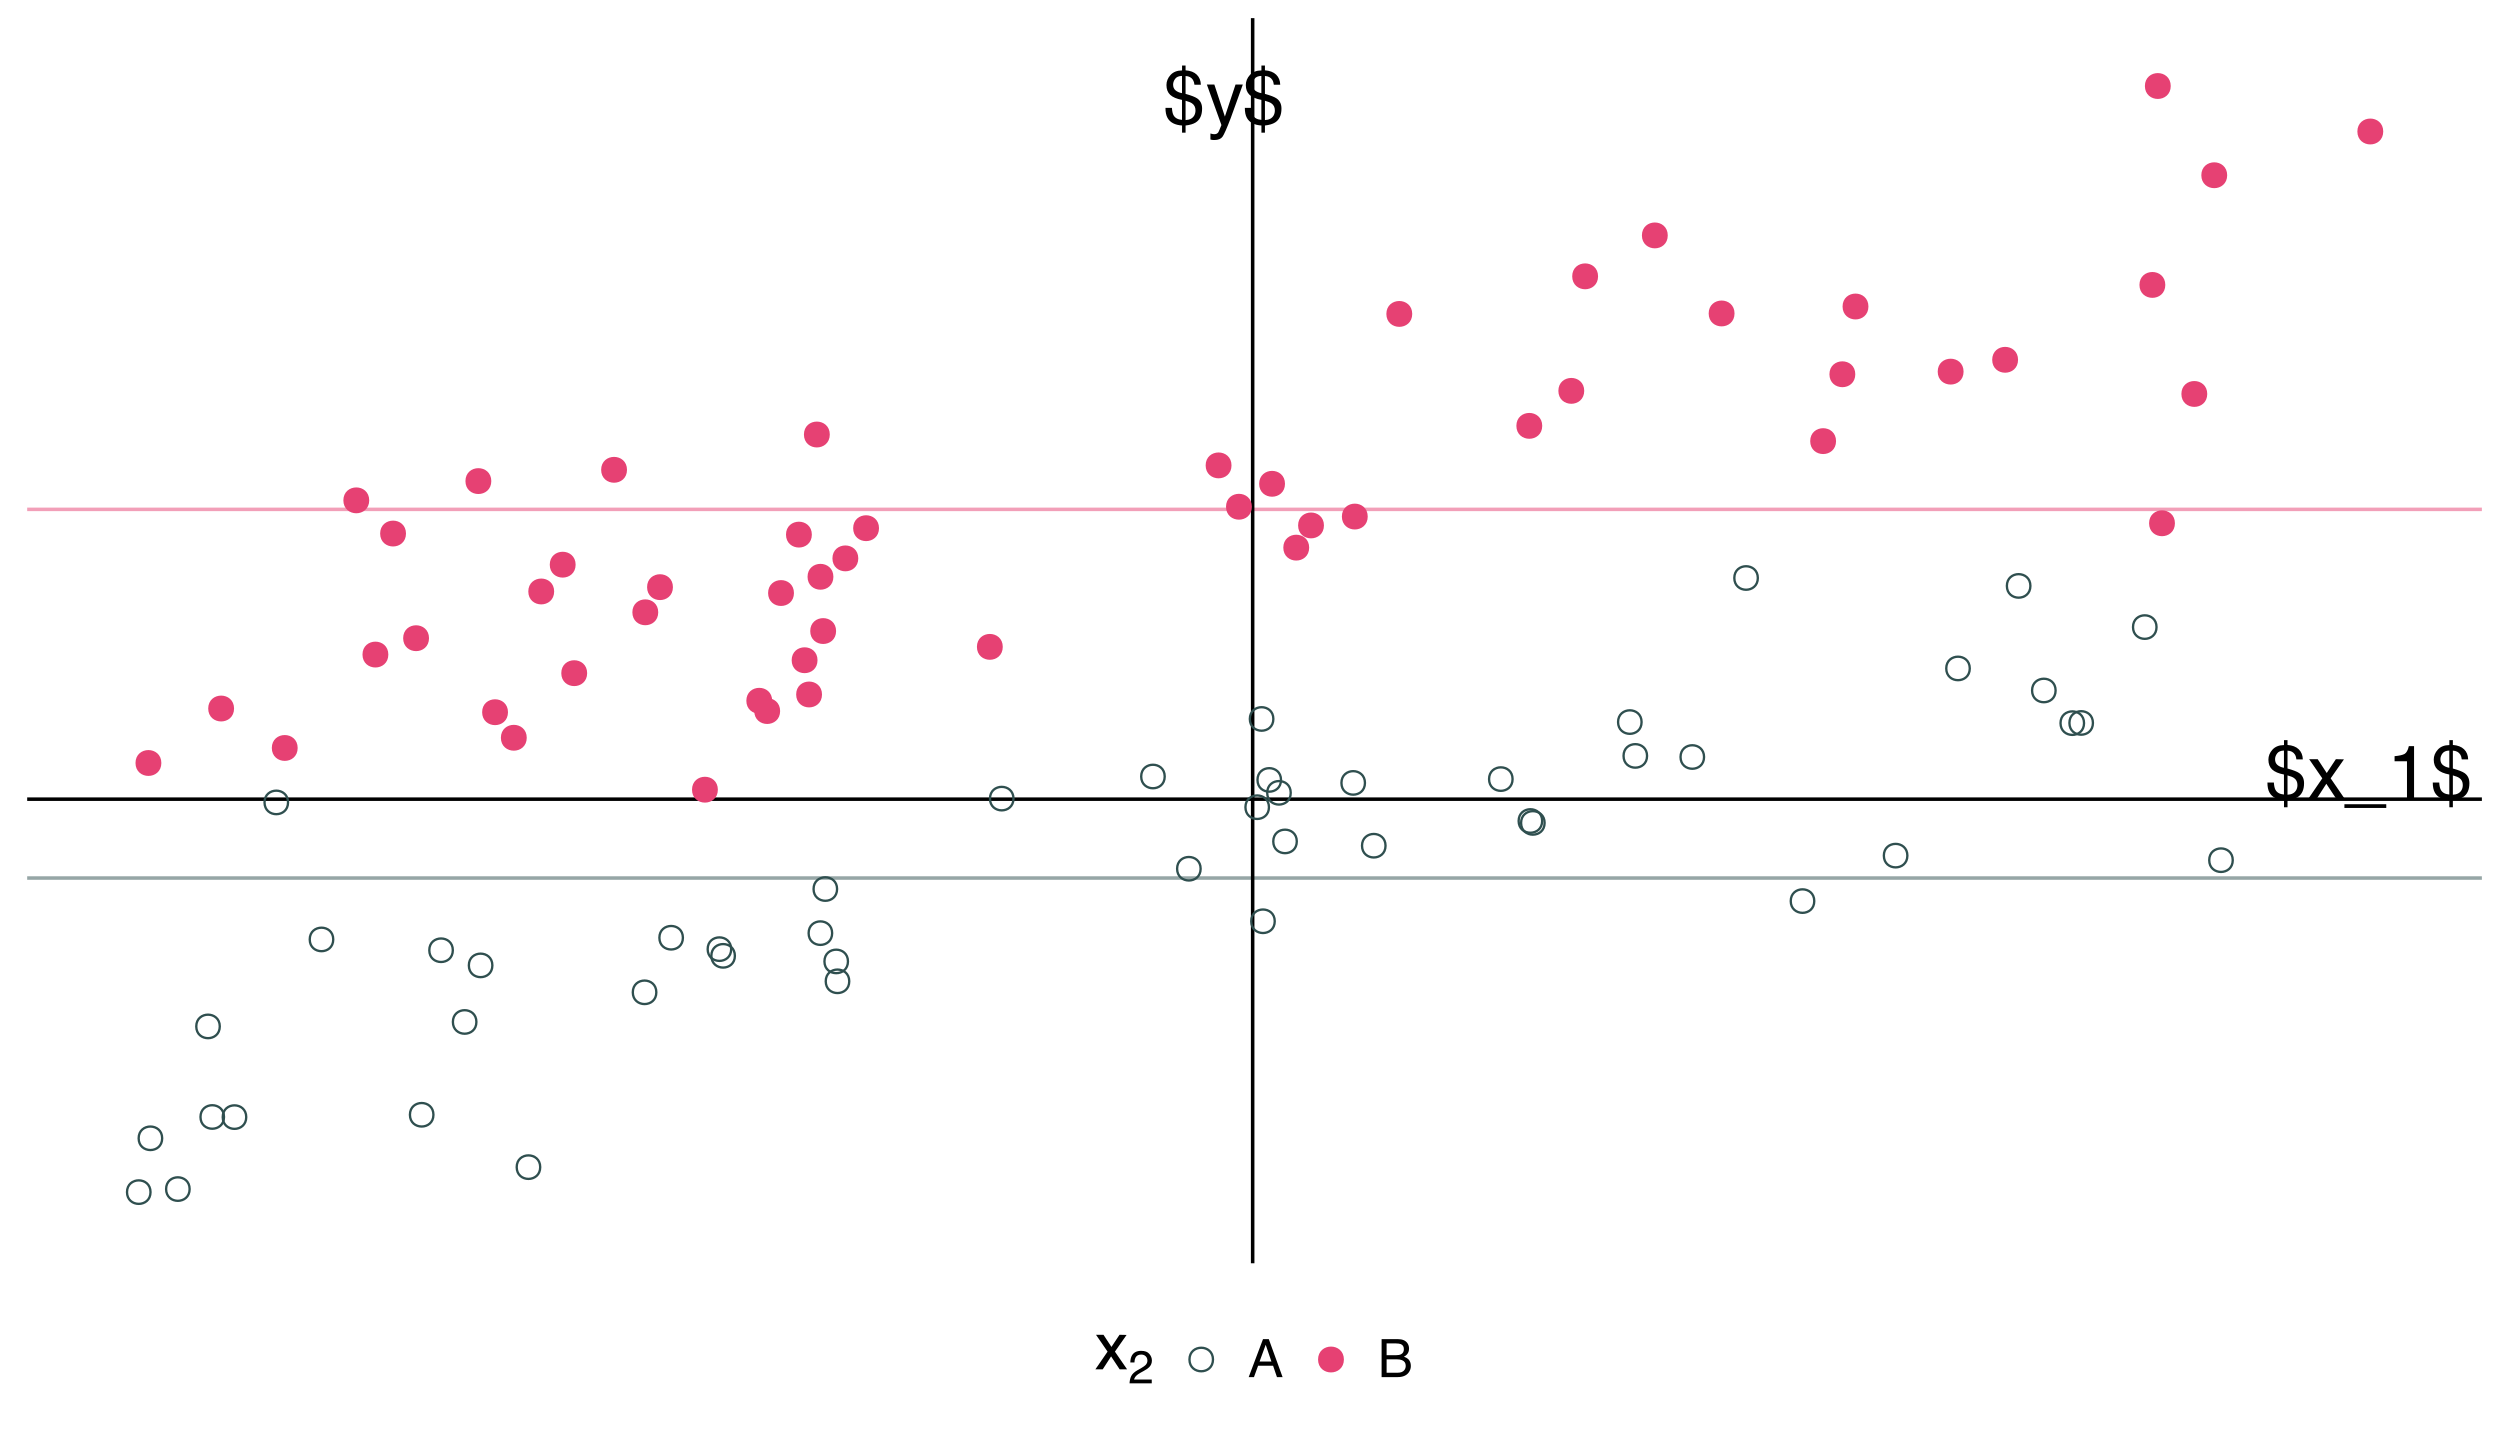 <?xml version="1.0" encoding="UTF-8"?>
<svg xmlns="http://www.w3.org/2000/svg" xmlns:xlink="http://www.w3.org/1999/xlink" width="756" height="432" viewBox="0 0 756 432">
<defs>
<g>
<g id="glyph-0-0">
<path d="M 0.734 0 L 0.734 -16.328 L 13.688 -16.328 L 13.688 0 Z M 11.656 -2.047 L 11.656 -14.281 L 2.781 -14.281 L 2.781 -2.047 Z M 11.656 -2.047 "/>
</g>
<g id="glyph-0-1">
<path d="M 6.797 -1.156 C 8.055 -1.219 8.93 -1.68 9.422 -2.547 C 9.672 -2.992 9.797 -3.508 9.797 -4.094 C 9.797 -5.02 9.453 -5.723 8.766 -6.203 C 8.379 -6.484 7.723 -6.75 6.797 -7 Z M 3.031 -11.891 C 3.031 -11.148 3.27 -10.57 3.75 -10.156 C 4.238 -9.738 4.895 -9.453 5.719 -9.297 L 5.719 -14.516 C 4.738 -14.484 4.047 -14.188 3.641 -13.625 C 3.234 -13.07 3.031 -12.492 3.031 -11.891 Z M 1.016 -11.75 C 1.016 -12.875 1.426 -13.891 2.25 -14.797 C 3.082 -15.703 4.242 -16.16 5.734 -16.172 L 5.734 -17.656 L 6.797 -17.656 L 6.797 -16.203 C 8.266 -16.098 9.395 -15.66 10.188 -14.891 C 10.977 -14.117 11.391 -13.102 11.422 -11.844 L 9.484 -11.844 C 9.43 -12.406 9.281 -12.895 9.031 -13.312 C 8.562 -14.051 7.816 -14.441 6.797 -14.484 L 6.797 -9.078 C 8.516 -8.598 9.68 -8.145 10.297 -7.719 C 11.297 -7.031 11.797 -6.004 11.797 -4.641 C 11.797 -2.66 11.156 -1.258 9.875 -0.438 C 9.156 0.02 8.129 0.328 6.797 0.484 L 6.797 2.641 L 5.734 2.641 L 5.734 0.484 C 3.578 0.336 2.113 -0.426 1.344 -1.812 C 0.926 -2.562 0.719 -3.57 0.719 -4.844 L 2.672 -4.844 C 2.734 -3.832 2.895 -3.094 3.156 -2.625 C 3.613 -1.789 4.469 -1.32 5.719 -1.219 L 5.719 -7.266 C 4.113 -7.566 2.926 -8.07 2.156 -8.781 C 1.395 -9.5 1.016 -10.488 1.016 -11.75 Z M 1.016 -11.75 "/>
</g>
<g id="glyph-0-2">
<path d="M 8.906 -11.906 L 11.109 -11.906 C 10.828 -11.145 10.203 -9.406 9.234 -6.688 C 8.504 -4.633 7.898 -2.961 7.422 -1.672 C 6.266 1.359 5.445 3.207 4.969 3.875 C 4.488 4.539 3.672 4.875 2.516 4.875 C 2.234 4.875 2.016 4.863 1.859 4.844 C 1.711 4.82 1.531 4.781 1.312 4.719 L 1.312 2.906 C 1.656 3 1.906 3.055 2.062 3.078 C 2.219 3.098 2.359 3.109 2.484 3.109 C 2.848 3.109 3.117 3.047 3.297 2.922 C 3.473 2.805 3.617 2.66 3.734 2.484 C 3.773 2.422 3.91 2.113 4.141 1.562 C 4.367 1.02 4.535 0.613 4.641 0.344 L 0.234 -11.906 L 2.5 -11.906 L 5.688 -2.219 Z M 5.688 -12.188 Z M 5.688 -12.188 "/>
</g>
<g id="glyph-0-3">
<path d="M 0.328 -11.906 L 2.922 -11.906 L 5.656 -7.719 L 8.422 -11.906 L 10.859 -11.844 L 6.844 -6.109 L 11.031 0 L 8.484 0 L 5.531 -4.469 L 2.656 0 L 0.125 0 L 4.312 -6.109 Z M 0.328 -11.906 "/>
</g>
<g id="glyph-0-4">
<path d="M 0 2.844 L 0 1.719 L 12.656 1.719 L 12.656 2.844 Z M 0 2.844 "/>
</g>
<g id="glyph-0-5">
<path d="M 2.172 -11.266 L 2.172 -12.812 C 3.617 -12.945 4.629 -13.176 5.203 -13.5 C 5.773 -13.832 6.203 -14.613 6.484 -15.844 L 8.062 -15.844 L 8.062 0 L 5.922 0 L 5.922 -11.266 Z M 2.172 -11.266 "/>
</g>
<g id="glyph-1-0">
<path d="M 0.641 0 L 0.641 -14.344 L 12.031 -14.344 L 12.031 0 Z M 10.234 -1.797 L 10.234 -12.547 L 2.438 -12.547 L 2.438 -1.797 Z M 10.234 -1.797 "/>
</g>
<g id="glyph-1-1">
<path d="M 0.297 -10.453 L 2.562 -10.453 L 4.969 -6.781 L 7.406 -10.453 L 9.547 -10.406 L 6.016 -5.359 L 9.703 0 L 7.453 0 L 4.859 -3.922 L 2.328 0 L 0.109 0 L 3.797 -5.359 Z M 0.297 -10.453 "/>
</g>
<g id="glyph-2-0">
<path d="M 0.453 0 L 0.453 -10.047 L 8.422 -10.047 L 8.422 0 Z M 7.172 -1.266 L 7.172 -8.781 L 1.703 -8.781 L 1.703 -1.266 Z M 7.172 -1.266 "/>
</g>
<g id="glyph-2-1">
<path d="M 0.438 0 C 0.477 -0.844 0.648 -1.578 0.953 -2.203 C 1.266 -2.828 1.859 -3.395 2.734 -3.906 L 4.047 -4.656 C 4.629 -5 5.039 -5.289 5.281 -5.531 C 5.656 -5.914 5.844 -6.352 5.844 -6.844 C 5.844 -7.406 5.672 -7.852 5.328 -8.188 C 4.984 -8.531 4.531 -8.703 3.969 -8.703 C 3.125 -8.703 2.539 -8.379 2.219 -7.734 C 2.039 -7.391 1.941 -6.914 1.922 -6.312 L 0.672 -6.312 C 0.691 -7.164 0.852 -7.863 1.156 -8.406 C 1.688 -9.352 2.625 -9.828 3.969 -9.828 C 5.094 -9.828 5.91 -9.52 6.422 -8.906 C 6.941 -8.301 7.203 -7.629 7.203 -6.891 C 7.203 -6.109 6.926 -5.438 6.375 -4.875 C 6.062 -4.551 5.488 -4.16 4.656 -3.703 L 3.719 -3.188 C 3.281 -2.938 2.93 -2.703 2.672 -2.484 C 2.211 -2.086 1.926 -1.645 1.812 -1.156 L 7.156 -1.156 L 7.156 0 Z M 0.438 0 "/>
</g>
<g id="glyph-3-0">
<path d="M 0.516 0 L 0.516 -11.484 L 9.625 -11.484 L 9.625 0 Z M 8.188 -1.438 L 8.188 -10.047 L 1.953 -10.047 L 1.953 -1.438 Z M 8.188 -1.438 "/>
</g>
<g id="glyph-3-1">
<path d="M 7.109 -4.703 L 5.375 -9.781 L 3.516 -4.703 Z M 4.562 -11.484 L 6.312 -11.484 L 10.484 0 L 8.781 0 L 7.609 -3.438 L 3.078 -3.438 L 1.828 0 L 0.234 0 Z M 4.562 -11.484 "/>
</g>
<g id="glyph-3-2">
<path d="M 5.531 -6.625 C 6.188 -6.625 6.695 -6.719 7.062 -6.906 C 7.633 -7.188 7.922 -7.703 7.922 -8.453 C 7.922 -9.203 7.617 -9.707 7.016 -9.969 C 6.672 -10.113 6.16 -10.188 5.484 -10.188 L 2.703 -10.188 L 2.703 -6.625 Z M 6.062 -1.328 C 7.008 -1.328 7.688 -1.602 8.094 -2.156 C 8.352 -2.508 8.484 -2.93 8.484 -3.422 C 8.484 -4.254 8.109 -4.82 7.359 -5.125 C 6.961 -5.289 6.441 -5.375 5.797 -5.375 L 2.703 -5.375 L 2.703 -1.328 Z M 1.188 -11.484 L 6.109 -11.484 C 7.453 -11.484 8.41 -11.082 8.984 -10.281 C 9.316 -9.801 9.484 -9.254 9.484 -8.641 C 9.484 -7.91 9.273 -7.316 8.859 -6.859 C 8.648 -6.609 8.344 -6.383 7.938 -6.188 C 8.531 -5.957 8.973 -5.703 9.266 -5.422 C 9.773 -4.922 10.031 -4.234 10.031 -3.359 C 10.031 -2.617 9.801 -1.945 9.344 -1.344 C 8.645 -0.445 7.539 0 6.031 0 L 1.188 0 Z M 1.188 -11.484 "/>
</g>
</g>
<clipPath id="clip-0">
<path clip-rule="nonzero" d="M 8.219 264 L 750.52 264 L 750.52 267 L 8.219 267 Z M 8.219 264 "/>
</clipPath>
<clipPath id="clip-1">
<path clip-rule="nonzero" d="M 8.219 153 L 750.52 153 L 750.52 155 L 8.219 155 Z M 8.219 153 "/>
</clipPath>
<clipPath id="clip-2">
<path clip-rule="nonzero" d="M 8.219 241 L 750.52 241 L 750.52 243 L 8.219 243 Z M 8.219 241 "/>
</clipPath>
<clipPath id="clip-3">
<path clip-rule="nonzero" d="M 378 5.48 L 380 5.48 L 380 382.016 L 378 382.016 Z M 378 5.48 "/>
</clipPath>
</defs>
<rect x="-75.6" y="-43.2" width="907.2" height="518.4" fill="rgb(100%, 100%, 100%)" fill-opacity="1"/>
<g clip-path="url(#clip-0)">
<path fill="none" stroke-width="1.067" stroke-linecap="butt" stroke-linejoin="round" stroke="rgb(18.431%, 30.98%, 30.98%)" stroke-opacity="0.502" stroke-miterlimit="10" d="M 8.219 265.523 L 750.52 265.523 "/>
</g>
<g clip-path="url(#clip-1)">
<path fill="none" stroke-width="1.067" stroke-linecap="butt" stroke-linejoin="round" stroke="rgb(90.196%, 25.49%, 45.098%)" stroke-opacity="0.502" stroke-miterlimit="10" d="M 8.219 154.023 L 750.52 154.023 "/>
</g>
<g clip-path="url(#clip-2)">
<path fill="none" stroke-width="1.067" stroke-linecap="butt" stroke-linejoin="round" stroke="rgb(0%, 0%, 0%)" stroke-opacity="1" stroke-miterlimit="10" d="M 8.219 241.668 L 750.52 241.668 "/>
</g>
<g clip-path="url(#clip-3)">
<path fill="none" stroke-width="1.067" stroke-linecap="butt" stroke-linejoin="round" stroke="rgb(0%, 0%, 0%)" stroke-opacity="1" stroke-miterlimit="10" d="M 378.805 382.012 L 378.805 5.48 "/>
</g>
<g fill="rgb(0%, 0%, 0%)" fill-opacity="1">
<use xlink:href="#glyph-0-1" x="351.719" y="37.469"/>
<use xlink:href="#glyph-0-2" x="364.719" y="37.469"/>
<use xlink:href="#glyph-0-1" x="375.719" y="37.469"/>
</g>
<g fill="rgb(0%, 0%, 0%)" fill-opacity="1">
<use xlink:href="#glyph-0-1" x="684.949" y="241.48"/>
<use xlink:href="#glyph-0-3" x="697.949" y="241.48"/>
<use xlink:href="#glyph-0-4" x="708.949" y="241.48"/>
<use xlink:href="#glyph-0-5" x="721.949" y="241.48"/>
<use xlink:href="#glyph-0-1" x="734.949" y="241.48"/>
</g>
<path fill-rule="nonzero" fill="rgb(90.196%, 25.49%, 45.098%)" fill-opacity="1" stroke-width="0.709" stroke-linecap="round" stroke-linejoin="round" stroke="rgb(90.196%, 25.49%, 45.098%)" stroke-opacity="1" stroke-miterlimit="10" d="M 117.078 197.941 C 117.078 202.684 109.969 202.684 109.969 197.941 C 109.969 193.203 117.078 193.203 117.078 197.941 "/>
<path fill="none" stroke-width="0.709" stroke-linecap="round" stroke-linejoin="round" stroke="rgb(18.431%, 30.98%, 30.98%)" stroke-opacity="1" stroke-miterlimit="10" d="M 466.348 248.266 C 466.348 253.008 459.234 253.008 459.234 248.266 C 459.234 243.527 466.348 243.527 466.348 248.266 "/>
<path fill="none" stroke-width="0.709" stroke-linecap="round" stroke-linejoin="round" stroke="rgb(18.431%, 30.98%, 30.98%)" stroke-opacity="1" stroke-miterlimit="10" d="M 457.402 235.598 C 457.402 240.34 450.293 240.34 450.293 235.598 C 450.293 230.859 457.402 230.859 457.402 235.598 "/>
<path fill="none" stroke-width="0.709" stroke-linecap="round" stroke-linejoin="round" stroke="rgb(18.431%, 30.98%, 30.98%)" stroke-opacity="1" stroke-miterlimit="10" d="M 467.09 248.848 C 467.09 253.59 459.977 253.59 459.977 248.848 C 459.977 244.109 467.09 244.109 467.09 248.848 "/>
<path fill="none" stroke-width="0.709" stroke-linecap="round" stroke-linejoin="round" stroke="rgb(18.431%, 30.98%, 30.98%)" stroke-opacity="1" stroke-miterlimit="10" d="M 630.211 218.68 C 630.211 223.422 623.102 223.422 623.102 218.68 C 623.102 213.938 630.211 213.938 630.211 218.68 "/>
<path fill-rule="nonzero" fill="rgb(90.196%, 25.49%, 45.098%)" fill-opacity="1" stroke-width="0.709" stroke-linecap="round" stroke-linejoin="round" stroke="rgb(90.196%, 25.49%, 45.098%)" stroke-opacity="1" stroke-miterlimit="10" d="M 478.715 118.195 C 478.715 122.938 471.605 122.938 471.605 118.195 C 471.605 113.457 478.715 113.457 478.715 118.195 "/>
<path fill="none" stroke-width="0.709" stroke-linecap="round" stroke-linejoin="round" stroke="rgb(18.431%, 30.98%, 30.98%)" stroke-opacity="1" stroke-miterlimit="10" d="M 45.516 360.496 C 45.516 365.238 38.406 365.238 38.406 360.496 C 38.406 355.758 45.516 355.758 45.516 360.496 "/>
<path fill-rule="nonzero" fill="rgb(90.196%, 25.49%, 45.098%)" fill-opacity="1" stroke-width="0.709" stroke-linecap="round" stroke-linejoin="round" stroke="rgb(90.196%, 25.49%, 45.098%)" stroke-opacity="1" stroke-miterlimit="10" d="M 198.695 185.16 C 198.695 189.902 191.582 189.902 191.582 185.16 C 191.582 180.422 198.695 180.422 198.695 185.16 "/>
<path fill="none" stroke-width="0.709" stroke-linecap="round" stroke-linejoin="round" stroke="rgb(18.431%, 30.98%, 30.98%)" stroke-opacity="1" stroke-miterlimit="10" d="M 496.414 218.352 C 496.414 223.094 489.305 223.094 489.305 218.352 C 489.305 213.613 496.414 213.613 496.414 218.352 "/>
<path fill="none" stroke-width="0.709" stroke-linecap="round" stroke-linejoin="round" stroke="rgb(18.431%, 30.98%, 30.98%)" stroke-opacity="1" stroke-miterlimit="10" d="M 392.148 254.445 C 392.148 259.188 385.035 259.188 385.035 254.445 C 385.035 249.707 392.148 249.707 392.148 254.445 "/>
<path fill="none" stroke-width="0.709" stroke-linecap="round" stroke-linejoin="round" stroke="rgb(18.431%, 30.98%, 30.98%)" stroke-opacity="1" stroke-miterlimit="10" d="M 515.305 228.918 C 515.305 233.66 508.195 233.66 508.195 228.918 C 508.195 224.18 515.305 224.18 515.305 228.918 "/>
<path fill-rule="nonzero" fill="rgb(90.196%, 25.49%, 45.098%)" fill-opacity="1" stroke-width="0.709" stroke-linecap="round" stroke-linejoin="round" stroke="rgb(90.196%, 25.49%, 45.098%)" stroke-opacity="1" stroke-miterlimit="10" d="M 413.246 156.207 C 413.246 160.949 406.137 160.949 406.137 156.207 C 406.137 151.469 413.246 151.469 413.246 156.207 "/>
<path fill-rule="nonzero" fill="rgb(90.196%, 25.49%, 45.098%)" fill-opacity="1" stroke-width="0.709" stroke-linecap="round" stroke-linejoin="round" stroke="rgb(90.196%, 25.49%, 45.098%)" stroke-opacity="1" stroke-miterlimit="10" d="M 233.156 211.91 C 233.156 216.652 226.047 216.652 226.047 211.91 C 226.047 207.172 233.156 207.172 233.156 211.91 "/>
<path fill-rule="nonzero" fill="rgb(90.196%, 25.49%, 45.098%)" fill-opacity="1" stroke-width="0.709" stroke-linecap="round" stroke-linejoin="round" stroke="rgb(90.196%, 25.49%, 45.098%)" stroke-opacity="1" stroke-miterlimit="10" d="M 673.145 52.996 C 673.145 57.734 666.035 57.734 666.035 52.996 C 666.035 48.254 673.145 48.254 673.145 52.996 "/>
<path fill-rule="nonzero" fill="rgb(90.196%, 25.49%, 45.098%)" fill-opacity="1" stroke-width="0.709" stroke-linecap="round" stroke-linejoin="round" stroke="rgb(90.196%, 25.49%, 45.098%)" stroke-opacity="1" stroke-miterlimit="10" d="M 239.738 179.336 C 239.738 184.074 232.625 184.074 232.625 179.336 C 232.625 174.594 239.738 174.594 239.738 179.336 "/>
<path fill="none" stroke-width="0.709" stroke-linecap="round" stroke-linejoin="round" stroke="rgb(18.431%, 30.98%, 30.98%)" stroke-opacity="1" stroke-miterlimit="10" d="M 613.992 177.18 C 613.992 181.922 606.879 181.922 606.879 177.18 C 606.879 172.441 613.992 172.441 613.992 177.18 "/>
<path fill-rule="nonzero" fill="rgb(90.196%, 25.49%, 45.098%)" fill-opacity="1" stroke-width="0.709" stroke-linecap="round" stroke-linejoin="round" stroke="rgb(90.196%, 25.49%, 45.098%)" stroke-opacity="1" stroke-miterlimit="10" d="M 235.555 215.023 C 235.555 219.762 228.441 219.762 228.441 215.023 C 228.441 210.281 235.555 210.281 235.555 215.023 "/>
<path fill="none" stroke-width="0.709" stroke-linecap="round" stroke-linejoin="round" stroke="rgb(18.431%, 30.98%, 30.98%)" stroke-opacity="1" stroke-miterlimit="10" d="M 222.227 289.043 C 222.227 293.785 215.117 293.785 215.117 289.043 C 215.117 284.305 222.227 284.305 222.227 289.043 "/>
<path fill-rule="nonzero" fill="rgb(90.196%, 25.49%, 45.098%)" fill-opacity="1" stroke-width="0.709" stroke-linecap="round" stroke-linejoin="round" stroke="rgb(90.196%, 25.49%, 45.098%)" stroke-opacity="1" stroke-miterlimit="10" d="M 167.223 178.863 C 167.223 183.602 160.113 183.602 160.113 178.863 C 160.113 174.121 167.223 174.121 167.223 178.863 "/>
<path fill="none" stroke-width="0.709" stroke-linecap="round" stroke-linejoin="round" stroke="rgb(18.431%, 30.98%, 30.98%)" stroke-opacity="1" stroke-miterlimit="10" d="M 198.473 300.078 C 198.473 304.816 191.359 304.816 191.359 300.078 C 191.359 295.336 198.473 295.336 198.473 300.078 "/>
<path fill="none" stroke-width="0.709" stroke-linecap="round" stroke-linejoin="round" stroke="rgb(18.431%, 30.98%, 30.98%)" stroke-opacity="1" stroke-miterlimit="10" d="M 256.422 290.734 C 256.422 295.473 249.312 295.473 249.312 290.734 C 249.312 285.992 256.422 285.992 256.422 290.734 "/>
<path fill-rule="nonzero" fill="rgb(90.196%, 25.49%, 45.098%)" fill-opacity="1" stroke-width="0.709" stroke-linecap="round" stroke-linejoin="round" stroke="rgb(90.196%, 25.49%, 45.098%)" stroke-opacity="1" stroke-miterlimit="10" d="M 246.863 199.652 C 246.863 204.395 239.754 204.395 239.754 199.652 C 239.754 194.914 246.863 194.914 246.863 199.652 "/>
<path fill-rule="nonzero" fill="rgb(90.196%, 25.49%, 45.098%)" fill-opacity="1" stroke-width="0.709" stroke-linecap="round" stroke-linejoin="round" stroke="rgb(90.196%, 25.49%, 45.098%)" stroke-opacity="1" stroke-miterlimit="10" d="M 148.215 145.484 C 148.215 150.223 141.105 150.223 141.105 145.484 C 141.105 140.742 148.215 140.742 148.215 145.484 "/>
<path fill="none" stroke-width="0.709" stroke-linecap="round" stroke-linejoin="round" stroke="rgb(18.431%, 30.98%, 30.98%)" stroke-opacity="1" stroke-miterlimit="10" d="M 66.461 310.391 C 66.461 315.129 59.352 315.129 59.352 310.391 C 59.352 305.648 66.461 305.648 66.461 310.391 "/>
<path fill-rule="nonzero" fill="rgb(90.196%, 25.49%, 45.098%)" fill-opacity="1" stroke-width="0.709" stroke-linecap="round" stroke-linejoin="round" stroke="rgb(90.196%, 25.49%, 45.098%)" stroke-opacity="1" stroke-miterlimit="10" d="M 189.25 142.07 C 189.25 146.812 182.141 146.812 182.141 142.07 C 182.141 137.332 189.25 137.332 189.25 142.07 "/>
<path fill="none" stroke-width="0.709" stroke-linecap="round" stroke-linejoin="round" stroke="rgb(18.431%, 30.98%, 30.98%)" stroke-opacity="1" stroke-miterlimit="10" d="M 595.656 202.137 C 595.656 206.875 588.547 206.875 588.547 202.137 C 588.547 197.395 595.656 197.395 595.656 202.137 "/>
<path fill-rule="nonzero" fill="rgb(90.196%, 25.49%, 45.098%)" fill-opacity="1" stroke-width="0.709" stroke-linecap="round" stroke-linejoin="round" stroke="rgb(90.196%, 25.49%, 45.098%)" stroke-opacity="1" stroke-miterlimit="10" d="M 400.008 158.891 C 400.008 163.633 392.898 163.633 392.898 158.891 C 392.898 154.152 400.008 154.152 400.008 158.891 "/>
<path fill-rule="nonzero" fill="rgb(90.196%, 25.49%, 45.098%)" fill-opacity="1" stroke-width="0.709" stroke-linecap="round" stroke-linejoin="round" stroke="rgb(90.196%, 25.49%, 45.098%)" stroke-opacity="1" stroke-miterlimit="10" d="M 667.117 119.133 C 667.117 123.875 660.008 123.875 660.008 119.133 C 660.008 114.395 667.117 114.395 667.117 119.133 "/>
<path fill-rule="nonzero" fill="rgb(90.196%, 25.49%, 45.098%)" fill-opacity="1" stroke-width="0.709" stroke-linecap="round" stroke-linejoin="round" stroke="rgb(90.196%, 25.49%, 45.098%)" stroke-opacity="1" stroke-miterlimit="10" d="M 609.906 108.801 C 609.906 113.543 602.793 113.543 602.793 108.801 C 602.793 104.062 609.906 104.062 609.906 108.801 "/>
<path fill-rule="nonzero" fill="rgb(90.196%, 25.49%, 45.098%)" fill-opacity="1" stroke-width="0.709" stroke-linecap="round" stroke-linejoin="round" stroke="rgb(90.196%, 25.49%, 45.098%)" stroke-opacity="1" stroke-miterlimit="10" d="M 70.426 214.258 C 70.426 219 63.316 219 63.316 214.258 C 63.316 209.52 70.426 209.52 70.426 214.258 "/>
<path fill="none" stroke-width="0.709" stroke-linecap="round" stroke-linejoin="round" stroke="rgb(18.431%, 30.98%, 30.98%)" stroke-opacity="1" stroke-miterlimit="10" d="M 352.207 234.816 C 352.207 239.555 345.098 239.555 345.098 234.816 C 345.098 230.074 352.207 230.074 352.207 234.816 "/>
<path fill="none" stroke-width="0.709" stroke-linecap="round" stroke-linejoin="round" stroke="rgb(18.431%, 30.98%, 30.98%)" stroke-opacity="1" stroke-miterlimit="10" d="M 221.105 287.02 C 221.105 291.762 213.996 291.762 213.996 287.02 C 213.996 282.281 221.105 282.281 221.105 287.02 "/>
<path fill-rule="nonzero" fill="rgb(90.196%, 25.49%, 45.098%)" fill-opacity="1" stroke-width="0.709" stroke-linecap="round" stroke-linejoin="round" stroke="rgb(90.196%, 25.49%, 45.098%)" stroke-opacity="1" stroke-miterlimit="10" d="M 248.223 210.012 C 248.223 214.75 241.113 214.75 241.113 210.012 C 241.113 205.27 248.223 205.27 248.223 210.012 "/>
<path fill="none" stroke-width="0.709" stroke-linecap="round" stroke-linejoin="round" stroke="rgb(18.431%, 30.98%, 30.98%)" stroke-opacity="1" stroke-miterlimit="10" d="M 387.379 235.848 C 387.379 240.59 380.266 240.59 380.266 235.848 C 380.266 231.109 387.379 231.109 387.379 235.848 "/>
<path fill="none" stroke-width="0.709" stroke-linecap="round" stroke-linejoin="round" stroke="rgb(18.431%, 30.98%, 30.98%)" stroke-opacity="1" stroke-miterlimit="10" d="M 163.359 352.945 C 163.359 357.688 156.25 357.688 156.25 352.945 C 156.25 348.203 163.359 348.203 163.359 352.945 "/>
<path fill-rule="nonzero" fill="rgb(90.196%, 25.49%, 45.098%)" fill-opacity="1" stroke-width="0.709" stroke-linecap="round" stroke-linejoin="round" stroke="rgb(90.196%, 25.49%, 45.098%)" stroke-opacity="1" stroke-miterlimit="10" d="M 560.684 113.176 C 560.684 117.918 553.574 117.918 553.574 113.176 C 553.574 108.438 560.684 108.438 560.684 113.176 "/>
<path fill-rule="nonzero" fill="rgb(90.196%, 25.49%, 45.098%)" fill-opacity="1" stroke-width="0.709" stroke-linecap="round" stroke-linejoin="round" stroke="rgb(90.196%, 25.49%, 45.098%)" stroke-opacity="1" stroke-miterlimit="10" d="M 177.199 203.566 C 177.199 208.309 170.086 208.309 170.086 203.566 C 170.086 198.828 177.199 198.828 177.199 203.566 "/>
<path fill-rule="nonzero" fill="rgb(90.196%, 25.49%, 45.098%)" fill-opacity="1" stroke-width="0.709" stroke-linecap="round" stroke-linejoin="round" stroke="rgb(90.196%, 25.49%, 45.098%)" stroke-opacity="1" stroke-miterlimit="10" d="M 216.727 238.805 C 216.727 243.543 209.617 243.543 209.617 238.805 C 209.617 234.062 216.727 234.062 216.727 238.805 "/>
<path fill-rule="nonzero" fill="rgb(90.196%, 25.49%, 45.098%)" fill-opacity="1" stroke-width="0.709" stroke-linecap="round" stroke-linejoin="round" stroke="rgb(90.196%, 25.49%, 45.098%)" stroke-opacity="1" stroke-miterlimit="10" d="M 720.336 39.766 C 720.336 44.508 713.223 44.508 713.223 39.766 C 713.223 35.023 720.336 35.023 720.336 39.766 "/>
<path fill-rule="nonzero" fill="rgb(90.196%, 25.49%, 45.098%)" fill-opacity="1" stroke-width="0.709" stroke-linecap="round" stroke-linejoin="round" stroke="rgb(90.196%, 25.49%, 45.098%)" stroke-opacity="1" stroke-miterlimit="10" d="M 593.43 112.383 C 593.43 117.121 586.316 117.121 586.316 112.383 C 586.316 107.641 593.43 107.641 593.43 112.383 "/>
<path fill="none" stroke-width="0.709" stroke-linecap="round" stroke-linejoin="round" stroke="rgb(18.431%, 30.98%, 30.98%)" stroke-opacity="1" stroke-miterlimit="10" d="M 418.984 255.746 C 418.984 260.484 411.875 260.484 411.875 255.746 C 411.875 251.004 418.984 251.004 418.984 255.746 "/>
<path fill-rule="nonzero" fill="rgb(90.196%, 25.49%, 45.098%)" fill-opacity="1" stroke-width="0.709" stroke-linecap="round" stroke-linejoin="round" stroke="rgb(90.196%, 25.49%, 45.098%)" stroke-opacity="1" stroke-miterlimit="10" d="M 482.902 83.562 C 482.902 88.305 475.789 88.305 475.789 83.562 C 475.789 78.824 482.902 78.824 482.902 83.562 "/>
<path fill="none" stroke-width="0.709" stroke-linecap="round" stroke-linejoin="round" stroke="rgb(18.431%, 30.98%, 30.98%)" stroke-opacity="1" stroke-miterlimit="10" d="M 253.133 268.844 C 253.133 273.586 246.023 273.586 246.023 268.844 C 246.023 264.105 253.133 264.105 253.133 268.844 "/>
<path fill-rule="nonzero" fill="rgb(90.196%, 25.49%, 45.098%)" fill-opacity="1" stroke-width="0.709" stroke-linecap="round" stroke-linejoin="round" stroke="rgb(90.196%, 25.49%, 45.098%)" stroke-opacity="1" stroke-miterlimit="10" d="M 466.016 128.777 C 466.016 133.52 458.906 133.52 458.906 128.777 C 458.906 124.039 466.016 124.039 466.016 128.777 "/>
<path fill-rule="nonzero" fill="rgb(90.196%, 25.49%, 45.098%)" fill-opacity="1" stroke-width="0.709" stroke-linecap="round" stroke-linejoin="round" stroke="rgb(90.196%, 25.49%, 45.098%)" stroke-opacity="1" stroke-miterlimit="10" d="M 265.457 159.723 C 265.457 164.465 258.348 164.465 258.348 159.723 C 258.348 154.984 265.457 154.984 265.457 159.723 "/>
<path fill="none" stroke-width="0.709" stroke-linecap="round" stroke-linejoin="round" stroke="rgb(18.431%, 30.98%, 30.98%)" stroke-opacity="1" stroke-miterlimit="10" d="M 383.73 244.098 C 383.73 248.84 376.621 248.84 376.621 244.098 C 376.621 239.359 383.73 239.359 383.73 244.098 "/>
<path fill-rule="nonzero" fill="rgb(90.196%, 25.49%, 45.098%)" fill-opacity="1" stroke-width="0.709" stroke-linecap="round" stroke-linejoin="round" stroke="rgb(90.196%, 25.49%, 45.098%)" stroke-opacity="1" stroke-miterlimit="10" d="M 503.977 71.191 C 503.977 75.93 496.867 75.93 496.867 71.191 C 496.867 66.449 503.977 66.449 503.977 71.191 "/>
<path fill-rule="nonzero" fill="rgb(90.196%, 25.49%, 45.098%)" fill-opacity="1" stroke-width="0.709" stroke-linecap="round" stroke-linejoin="round" stroke="rgb(90.196%, 25.49%, 45.098%)" stroke-opacity="1" stroke-miterlimit="10" d="M 372.055 140.734 C 372.055 145.477 364.941 145.477 364.941 140.734 C 364.941 135.996 372.055 135.996 372.055 140.734 "/>
<path fill="none" stroke-width="0.709" stroke-linecap="round" stroke-linejoin="round" stroke="rgb(18.431%, 30.98%, 30.98%)" stroke-opacity="1" stroke-miterlimit="10" d="M 206.508 283.57 C 206.508 288.312 199.398 288.312 199.398 283.57 C 199.398 278.832 206.508 278.832 206.508 283.57 "/>
<path fill-rule="nonzero" fill="rgb(90.196%, 25.49%, 45.098%)" fill-opacity="1" stroke-width="0.709" stroke-linecap="round" stroke-linejoin="round" stroke="rgb(90.196%, 25.49%, 45.098%)" stroke-opacity="1" stroke-miterlimit="10" d="M 564.66 92.691 C 564.66 97.43 557.547 97.43 557.547 92.691 C 557.547 87.949 564.66 87.949 564.66 92.691 "/>
<path fill-rule="nonzero" fill="rgb(90.196%, 25.49%, 45.098%)" fill-opacity="1" stroke-width="0.709" stroke-linecap="round" stroke-linejoin="round" stroke="rgb(90.196%, 25.49%, 45.098%)" stroke-opacity="1" stroke-miterlimit="10" d="M 89.66 226.184 C 89.66 230.926 82.551 230.926 82.551 226.184 C 82.551 221.445 89.66 221.445 89.66 226.184 "/>
<path fill-rule="nonzero" fill="rgb(90.196%, 25.49%, 45.098%)" fill-opacity="1" stroke-width="0.709" stroke-linecap="round" stroke-linejoin="round" stroke="rgb(90.196%, 25.49%, 45.098%)" stroke-opacity="1" stroke-miterlimit="10" d="M 251.664 174.422 C 251.664 179.16 244.555 179.16 244.555 174.422 C 244.555 169.68 251.664 169.68 251.664 174.422 "/>
<path fill="none" stroke-width="0.709" stroke-linecap="round" stroke-linejoin="round" stroke="rgb(18.431%, 30.98%, 30.98%)" stroke-opacity="1" stroke-miterlimit="10" d="M 531.566 174.785 C 531.566 179.527 524.457 179.527 524.457 174.785 C 524.457 170.047 531.566 170.047 531.566 174.785 "/>
<path fill="none" stroke-width="0.709" stroke-linecap="round" stroke-linejoin="round" stroke="rgb(18.431%, 30.98%, 30.98%)" stroke-opacity="1" stroke-miterlimit="10" d="M 385.48 278.59 C 385.48 283.332 378.371 283.332 378.371 278.59 C 378.371 273.852 385.48 273.852 385.48 278.59 "/>
<path fill="none" stroke-width="0.709" stroke-linecap="round" stroke-linejoin="round" stroke="rgb(18.431%, 30.98%, 30.98%)" stroke-opacity="1" stroke-miterlimit="10" d="M 144.062 309.039 C 144.062 313.781 136.953 313.781 136.953 309.039 C 136.953 304.301 144.062 304.301 144.062 309.039 "/>
<path fill="none" stroke-width="0.709" stroke-linecap="round" stroke-linejoin="round" stroke="rgb(18.431%, 30.98%, 30.98%)" stroke-opacity="1" stroke-miterlimit="10" d="M 385.062 217.414 C 385.062 222.152 377.949 222.152 377.949 217.414 C 377.949 212.672 385.062 212.672 385.062 217.414 "/>
<path fill-rule="nonzero" fill="rgb(90.196%, 25.49%, 45.098%)" fill-opacity="1" stroke-width="0.709" stroke-linecap="round" stroke-linejoin="round" stroke="rgb(90.196%, 25.49%, 45.098%)" stroke-opacity="1" stroke-miterlimit="10" d="M 378.211 153.242 C 378.211 157.98 371.102 157.98 371.102 153.242 C 371.102 148.5 378.211 148.5 378.211 153.242 "/>
<path fill-rule="nonzero" fill="rgb(90.196%, 25.49%, 45.098%)" fill-opacity="1" stroke-width="0.709" stroke-linecap="round" stroke-linejoin="round" stroke="rgb(90.196%, 25.49%, 45.098%)" stroke-opacity="1" stroke-miterlimit="10" d="M 554.867 133.395 C 554.867 138.137 547.758 138.137 547.758 133.395 C 547.758 128.656 554.867 128.656 554.867 133.395 "/>
<path fill-rule="nonzero" fill="rgb(90.196%, 25.49%, 45.098%)" fill-opacity="1" stroke-width="0.709" stroke-linecap="round" stroke-linejoin="round" stroke="rgb(90.196%, 25.49%, 45.098%)" stroke-opacity="1" stroke-miterlimit="10" d="M 158.934 223.098 C 158.934 227.84 151.82 227.84 151.82 223.098 C 151.82 218.359 158.934 218.359 158.934 223.098 "/>
<path fill="none" stroke-width="0.709" stroke-linecap="round" stroke-linejoin="round" stroke="rgb(18.431%, 30.98%, 30.98%)" stroke-opacity="1" stroke-miterlimit="10" d="M 621.613 208.801 C 621.613 213.543 614.5 213.543 614.5 208.801 C 614.5 204.062 621.613 204.062 621.613 208.801 "/>
<path fill="none" stroke-width="0.709" stroke-linecap="round" stroke-linejoin="round" stroke="rgb(18.431%, 30.98%, 30.98%)" stroke-opacity="1" stroke-miterlimit="10" d="M 632.902 218.621 C 632.902 223.359 625.793 223.359 625.793 218.621 C 625.793 213.879 632.902 213.879 632.902 218.621 "/>
<path fill="none" stroke-width="0.709" stroke-linecap="round" stroke-linejoin="round" stroke="rgb(18.431%, 30.98%, 30.98%)" stroke-opacity="1" stroke-miterlimit="10" d="M 67.738 337.773 C 67.738 342.516 60.629 342.516 60.629 337.773 C 60.629 333.035 67.738 333.035 67.738 337.773 "/>
<path fill="none" stroke-width="0.709" stroke-linecap="round" stroke-linejoin="round" stroke="rgb(18.431%, 30.98%, 30.98%)" stroke-opacity="1" stroke-miterlimit="10" d="M 256.812 296.746 C 256.812 301.488 249.703 301.488 249.703 296.746 C 249.703 292.008 256.812 292.008 256.812 296.746 "/>
<path fill-rule="nonzero" fill="rgb(90.196%, 25.49%, 45.098%)" fill-opacity="1" stroke-width="0.709" stroke-linecap="round" stroke-linejoin="round" stroke="rgb(90.196%, 25.49%, 45.098%)" stroke-opacity="1" stroke-miterlimit="10" d="M 48.438 230.73 C 48.438 235.469 41.328 235.469 41.328 230.73 C 41.328 225.988 48.438 225.988 48.438 230.73 "/>
<path fill-rule="nonzero" fill="rgb(90.196%, 25.49%, 45.098%)" fill-opacity="1" stroke-width="0.709" stroke-linecap="round" stroke-linejoin="round" stroke="rgb(90.196%, 25.49%, 45.098%)" stroke-opacity="1" stroke-miterlimit="10" d="M 203.141 177.555 C 203.141 182.297 196.031 182.297 196.031 177.555 C 196.031 172.816 203.141 172.816 203.141 177.555 "/>
<path fill-rule="nonzero" fill="rgb(90.196%, 25.49%, 45.098%)" fill-opacity="1" stroke-width="0.709" stroke-linecap="round" stroke-linejoin="round" stroke="rgb(90.196%, 25.49%, 45.098%)" stroke-opacity="1" stroke-miterlimit="10" d="M 524.168 94.789 C 524.168 99.531 517.055 99.531 517.055 94.789 C 517.055 90.051 524.168 90.051 524.168 94.789 "/>
<path fill-rule="nonzero" fill="rgb(90.196%, 25.49%, 45.098%)" fill-opacity="1" stroke-width="0.709" stroke-linecap="round" stroke-linejoin="round" stroke="rgb(90.196%, 25.49%, 45.098%)" stroke-opacity="1" stroke-miterlimit="10" d="M 250.574 131.398 C 250.574 136.141 243.461 136.141 243.461 131.398 C 243.461 126.656 250.574 126.656 250.574 131.398 "/>
<path fill-rule="nonzero" fill="rgb(90.196%, 25.49%, 45.098%)" fill-opacity="1" stroke-width="0.709" stroke-linecap="round" stroke-linejoin="round" stroke="rgb(90.196%, 25.49%, 45.098%)" stroke-opacity="1" stroke-miterlimit="10" d="M 388.23 146.301 C 388.23 151.039 381.121 151.039 381.121 146.301 C 381.121 141.559 388.23 141.559 388.23 146.301 "/>
<path fill="none" stroke-width="0.709" stroke-linecap="round" stroke-linejoin="round" stroke="rgb(18.431%, 30.98%, 30.98%)" stroke-opacity="1" stroke-miterlimit="10" d="M 74.461 337.812 C 74.461 342.555 67.352 342.555 67.352 337.812 C 67.352 333.074 74.461 333.074 74.461 337.812 "/>
<path fill-rule="nonzero" fill="rgb(90.196%, 25.49%, 45.098%)" fill-opacity="1" stroke-width="0.709" stroke-linecap="round" stroke-linejoin="round" stroke="rgb(90.196%, 25.49%, 45.098%)" stroke-opacity="1" stroke-miterlimit="10" d="M 426.703 94.934 C 426.703 99.672 419.59 99.672 419.59 94.934 C 419.59 90.191 426.703 90.191 426.703 94.934 "/>
<path fill-rule="nonzero" fill="rgb(90.196%, 25.49%, 45.098%)" fill-opacity="1" stroke-width="0.709" stroke-linecap="round" stroke-linejoin="round" stroke="rgb(90.196%, 25.49%, 45.098%)" stroke-opacity="1" stroke-miterlimit="10" d="M 122.418 161.344 C 122.418 166.086 115.309 166.086 115.309 161.344 C 115.309 156.605 122.418 156.605 122.418 161.344 "/>
<path fill="none" stroke-width="0.709" stroke-linecap="round" stroke-linejoin="round" stroke="rgb(18.431%, 30.98%, 30.98%)" stroke-opacity="1" stroke-miterlimit="10" d="M 652.133 189.633 C 652.133 194.371 645.023 194.371 645.023 189.633 C 645.023 184.891 652.133 184.891 652.133 189.633 "/>
<path fill="none" stroke-width="0.709" stroke-linecap="round" stroke-linejoin="round" stroke="rgb(18.431%, 30.98%, 30.98%)" stroke-opacity="1" stroke-miterlimit="10" d="M 49.039 344.219 C 49.039 348.961 41.93 348.961 41.93 344.219 C 41.93 339.48 49.039 339.48 49.039 344.219 "/>
<path fill="none" stroke-width="0.709" stroke-linecap="round" stroke-linejoin="round" stroke="rgb(18.431%, 30.98%, 30.98%)" stroke-opacity="1" stroke-miterlimit="10" d="M 576.789 258.742 C 576.789 263.484 569.676 263.484 569.676 258.742 C 569.676 254.004 576.789 254.004 576.789 258.742 "/>
<path fill="none" stroke-width="0.709" stroke-linecap="round" stroke-linejoin="round" stroke="rgb(18.431%, 30.98%, 30.98%)" stroke-opacity="1" stroke-miterlimit="10" d="M 100.773 284.086 C 100.773 288.828 93.664 288.828 93.664 284.086 C 93.664 279.348 100.773 279.348 100.773 284.086 "/>
<path fill-rule="nonzero" fill="rgb(90.196%, 25.49%, 45.098%)" fill-opacity="1" stroke-width="0.709" stroke-linecap="round" stroke-linejoin="round" stroke="rgb(90.196%, 25.49%, 45.098%)" stroke-opacity="1" stroke-miterlimit="10" d="M 395.539 165.605 C 395.539 170.348 388.426 170.348 388.426 165.605 C 388.426 160.867 395.539 160.867 395.539 165.605 "/>
<path fill-rule="nonzero" fill="rgb(90.196%, 25.49%, 45.098%)" fill-opacity="1" stroke-width="0.709" stroke-linecap="round" stroke-linejoin="round" stroke="rgb(90.196%, 25.49%, 45.098%)" stroke-opacity="1" stroke-miterlimit="10" d="M 302.883 195.613 C 302.883 200.352 295.773 200.352 295.773 195.613 C 295.773 190.871 302.883 190.871 302.883 195.613 "/>
<path fill="none" stroke-width="0.709" stroke-linecap="round" stroke-linejoin="round" stroke="rgb(18.431%, 30.98%, 30.98%)" stroke-opacity="1" stroke-miterlimit="10" d="M 87.102 242.652 C 87.102 247.395 79.992 247.395 79.992 242.652 C 79.992 237.91 87.102 237.91 87.102 242.652 "/>
<path fill-rule="nonzero" fill="rgb(90.196%, 25.49%, 45.098%)" fill-opacity="1" stroke-width="0.709" stroke-linecap="round" stroke-linejoin="round" stroke="rgb(90.196%, 25.49%, 45.098%)" stroke-opacity="1" stroke-miterlimit="10" d="M 259.191 168.855 C 259.191 173.598 252.082 173.598 252.082 168.855 C 252.082 164.117 259.191 164.117 259.191 168.855 "/>
<path fill="none" stroke-width="0.709" stroke-linecap="round" stroke-linejoin="round" stroke="rgb(18.431%, 30.98%, 30.98%)" stroke-opacity="1" stroke-miterlimit="10" d="M 498.07 228.586 C 498.07 233.328 490.961 233.328 490.961 228.586 C 490.961 223.848 498.07 223.848 498.07 228.586 "/>
<path fill="none" stroke-width="0.709" stroke-linecap="round" stroke-linejoin="round" stroke="rgb(18.431%, 30.98%, 30.98%)" stroke-opacity="1" stroke-miterlimit="10" d="M 675.184 260.121 C 675.184 264.859 668.07 264.859 668.07 260.121 C 668.07 255.379 675.184 255.379 675.184 260.121 "/>
<path fill="none" stroke-width="0.709" stroke-linecap="round" stroke-linejoin="round" stroke="rgb(18.431%, 30.98%, 30.98%)" stroke-opacity="1" stroke-miterlimit="10" d="M 363.07 262.707 C 363.07 267.449 355.957 267.449 355.957 262.707 C 355.957 257.969 363.07 257.969 363.07 262.707 "/>
<path fill="none" stroke-width="0.709" stroke-linecap="round" stroke-linejoin="round" stroke="rgb(18.431%, 30.98%, 30.98%)" stroke-opacity="1" stroke-miterlimit="10" d="M 136.934 287.352 C 136.934 292.094 129.82 292.094 129.82 287.352 C 129.82 282.613 136.934 282.613 136.934 287.352 "/>
<path fill="none" stroke-width="0.709" stroke-linecap="round" stroke-linejoin="round" stroke="rgb(18.431%, 30.98%, 30.98%)" stroke-opacity="1" stroke-miterlimit="10" d="M 412.762 236.754 C 412.762 241.492 405.652 241.492 405.652 236.754 C 405.652 232.012 412.762 232.012 412.762 236.754 "/>
<path fill-rule="nonzero" fill="rgb(90.196%, 25.49%, 45.098%)" fill-opacity="1" stroke-width="0.709" stroke-linecap="round" stroke-linejoin="round" stroke="rgb(90.196%, 25.49%, 45.098%)" stroke-opacity="1" stroke-miterlimit="10" d="M 173.715 170.762 C 173.715 175.5 166.602 175.5 166.602 170.762 C 166.602 166.02 173.715 166.02 173.715 170.762 "/>
<path fill-rule="nonzero" fill="rgb(90.196%, 25.49%, 45.098%)" fill-opacity="1" stroke-width="0.709" stroke-linecap="round" stroke-linejoin="round" stroke="rgb(90.196%, 25.49%, 45.098%)" stroke-opacity="1" stroke-miterlimit="10" d="M 656.078 26.012 C 656.078 30.754 648.969 30.754 648.969 26.012 C 648.969 21.27 656.078 21.27 656.078 26.012 "/>
<path fill="none" stroke-width="0.709" stroke-linecap="round" stroke-linejoin="round" stroke="rgb(18.431%, 30.98%, 30.98%)" stroke-opacity="1" stroke-miterlimit="10" d="M 306.477 241.5 C 306.477 246.242 299.367 246.242 299.367 241.5 C 299.367 236.762 306.477 236.762 306.477 241.5 "/>
<path fill-rule="nonzero" fill="rgb(90.196%, 25.49%, 45.098%)" fill-opacity="1" stroke-width="0.709" stroke-linecap="round" stroke-linejoin="round" stroke="rgb(90.196%, 25.49%, 45.098%)" stroke-opacity="1" stroke-miterlimit="10" d="M 252.48 190.832 C 252.48 195.57 245.367 195.57 245.367 190.832 C 245.367 186.09 252.48 186.09 252.48 190.832 "/>
<path fill="none" stroke-width="0.709" stroke-linecap="round" stroke-linejoin="round" stroke="rgb(18.431%, 30.98%, 30.98%)" stroke-opacity="1" stroke-miterlimit="10" d="M 148.891 291.938 C 148.891 296.676 141.781 296.676 141.781 291.938 C 141.781 287.195 148.891 287.195 148.891 291.938 "/>
<path fill-rule="nonzero" fill="rgb(90.196%, 25.49%, 45.098%)" fill-opacity="1" stroke-width="0.709" stroke-linecap="round" stroke-linejoin="round" stroke="rgb(90.196%, 25.49%, 45.098%)" stroke-opacity="1" stroke-miterlimit="10" d="M 654.434 86.16 C 654.434 90.902 647.324 90.902 647.324 86.16 C 647.324 81.422 654.434 81.422 654.434 86.16 "/>
<path fill-rule="nonzero" fill="rgb(90.196%, 25.49%, 45.098%)" fill-opacity="1" stroke-width="0.709" stroke-linecap="round" stroke-linejoin="round" stroke="rgb(90.196%, 25.49%, 45.098%)" stroke-opacity="1" stroke-miterlimit="10" d="M 153.262 215.371 C 153.262 220.113 146.152 220.113 146.152 215.371 C 146.152 210.633 153.262 210.633 153.262 215.371 "/>
<path fill-rule="nonzero" fill="rgb(90.196%, 25.49%, 45.098%)" fill-opacity="1" stroke-width="0.709" stroke-linecap="round" stroke-linejoin="round" stroke="rgb(90.196%, 25.49%, 45.098%)" stroke-opacity="1" stroke-miterlimit="10" d="M 657.344 158.234 C 657.344 162.977 650.234 162.977 650.234 158.234 C 650.234 153.496 657.344 153.496 657.344 158.234 "/>
<path fill="none" stroke-width="0.709" stroke-linecap="round" stroke-linejoin="round" stroke="rgb(18.431%, 30.98%, 30.98%)" stroke-opacity="1" stroke-miterlimit="10" d="M 131.07 337.109 C 131.07 341.848 123.961 341.848 123.961 337.109 C 123.961 332.367 131.07 332.367 131.07 337.109 "/>
<path fill-rule="nonzero" fill="rgb(90.196%, 25.49%, 45.098%)" fill-opacity="1" stroke-width="0.709" stroke-linecap="round" stroke-linejoin="round" stroke="rgb(90.196%, 25.49%, 45.098%)" stroke-opacity="1" stroke-miterlimit="10" d="M 129.379 192.992 C 129.379 197.734 122.266 197.734 122.266 192.992 C 122.266 188.254 129.379 188.254 129.379 192.992 "/>
<path fill-rule="nonzero" fill="rgb(90.196%, 25.49%, 45.098%)" fill-opacity="1" stroke-width="0.709" stroke-linecap="round" stroke-linejoin="round" stroke="rgb(90.196%, 25.49%, 45.098%)" stroke-opacity="1" stroke-miterlimit="10" d="M 111.297 151.309 C 111.297 156.047 104.188 156.047 104.188 151.309 C 104.188 146.566 111.297 146.566 111.297 151.309 "/>
<path fill="none" stroke-width="0.709" stroke-linecap="round" stroke-linejoin="round" stroke="rgb(18.431%, 30.98%, 30.98%)" stroke-opacity="1" stroke-miterlimit="10" d="M 390.316 239.746 C 390.316 244.488 383.203 244.488 383.203 239.746 C 383.203 235.008 390.316 235.008 390.316 239.746 "/>
<path fill-rule="nonzero" fill="rgb(90.196%, 25.49%, 45.098%)" fill-opacity="1" stroke-width="0.709" stroke-linecap="round" stroke-linejoin="round" stroke="rgb(90.196%, 25.49%, 45.098%)" stroke-opacity="1" stroke-miterlimit="10" d="M 245.148 161.668 C 245.148 166.41 238.039 166.41 238.039 161.668 C 238.039 156.93 245.148 156.93 245.148 161.668 "/>
<path fill="none" stroke-width="0.709" stroke-linecap="round" stroke-linejoin="round" stroke="rgb(18.431%, 30.98%, 30.98%)" stroke-opacity="1" stroke-miterlimit="10" d="M 57.34 359.574 C 57.34 364.316 50.23 364.316 50.23 359.574 C 50.23 354.836 57.34 354.836 57.34 359.574 "/>
<path fill="none" stroke-width="0.709" stroke-linecap="round" stroke-linejoin="round" stroke="rgb(18.431%, 30.98%, 30.98%)" stroke-opacity="1" stroke-miterlimit="10" d="M 251.641 282.184 C 251.641 286.922 244.527 286.922 244.527 282.184 C 244.527 277.441 251.641 277.441 251.641 282.184 "/>
<path fill="none" stroke-width="0.709" stroke-linecap="round" stroke-linejoin="round" stroke="rgb(18.431%, 30.98%, 30.98%)" stroke-opacity="1" stroke-miterlimit="10" d="M 548.633 272.488 C 548.633 277.23 541.52 277.23 541.52 272.488 C 541.52 267.75 548.633 267.75 548.633 272.488 "/>
<g fill="rgb(0%, 0%, 0%)" fill-opacity="1">
<use xlink:href="#glyph-1-1" x="331.133" y="414.092"/>
</g>
<g fill="rgb(0%, 0%, 0%)" fill-opacity="1">
<use xlink:href="#glyph-2-1" x="341.133" y="418.323"/>
</g>
<path fill="none" stroke-width="0.709" stroke-linecap="round" stroke-linejoin="round" stroke="rgb(18.431%, 30.98%, 30.98%)" stroke-opacity="1" stroke-miterlimit="10" d="M 366.805 411.117 C 366.805 415.855 359.695 415.855 359.695 411.117 C 359.695 406.375 366.805 406.375 366.805 411.117 "/>
<path fill-rule="nonzero" fill="rgb(90.196%, 25.49%, 45.098%)" fill-opacity="1" stroke-width="0.709" stroke-linecap="round" stroke-linejoin="round" stroke="rgb(90.196%, 25.49%, 45.098%)" stroke-opacity="1" stroke-miterlimit="10" d="M 406.043 411.117 C 406.043 415.855 398.934 415.855 398.934 411.117 C 398.934 406.375 406.043 406.375 406.043 411.117 "/>
<g fill="rgb(0%, 0%, 0%)" fill-opacity="1">
<use xlink:href="#glyph-3-1" x="377.371" y="416.438"/>
</g>
<g fill="rgb(0%, 0%, 0%)" fill-opacity="1">
<use xlink:href="#glyph-3-2" x="416.609" y="416.438"/>
</g>
</svg>
